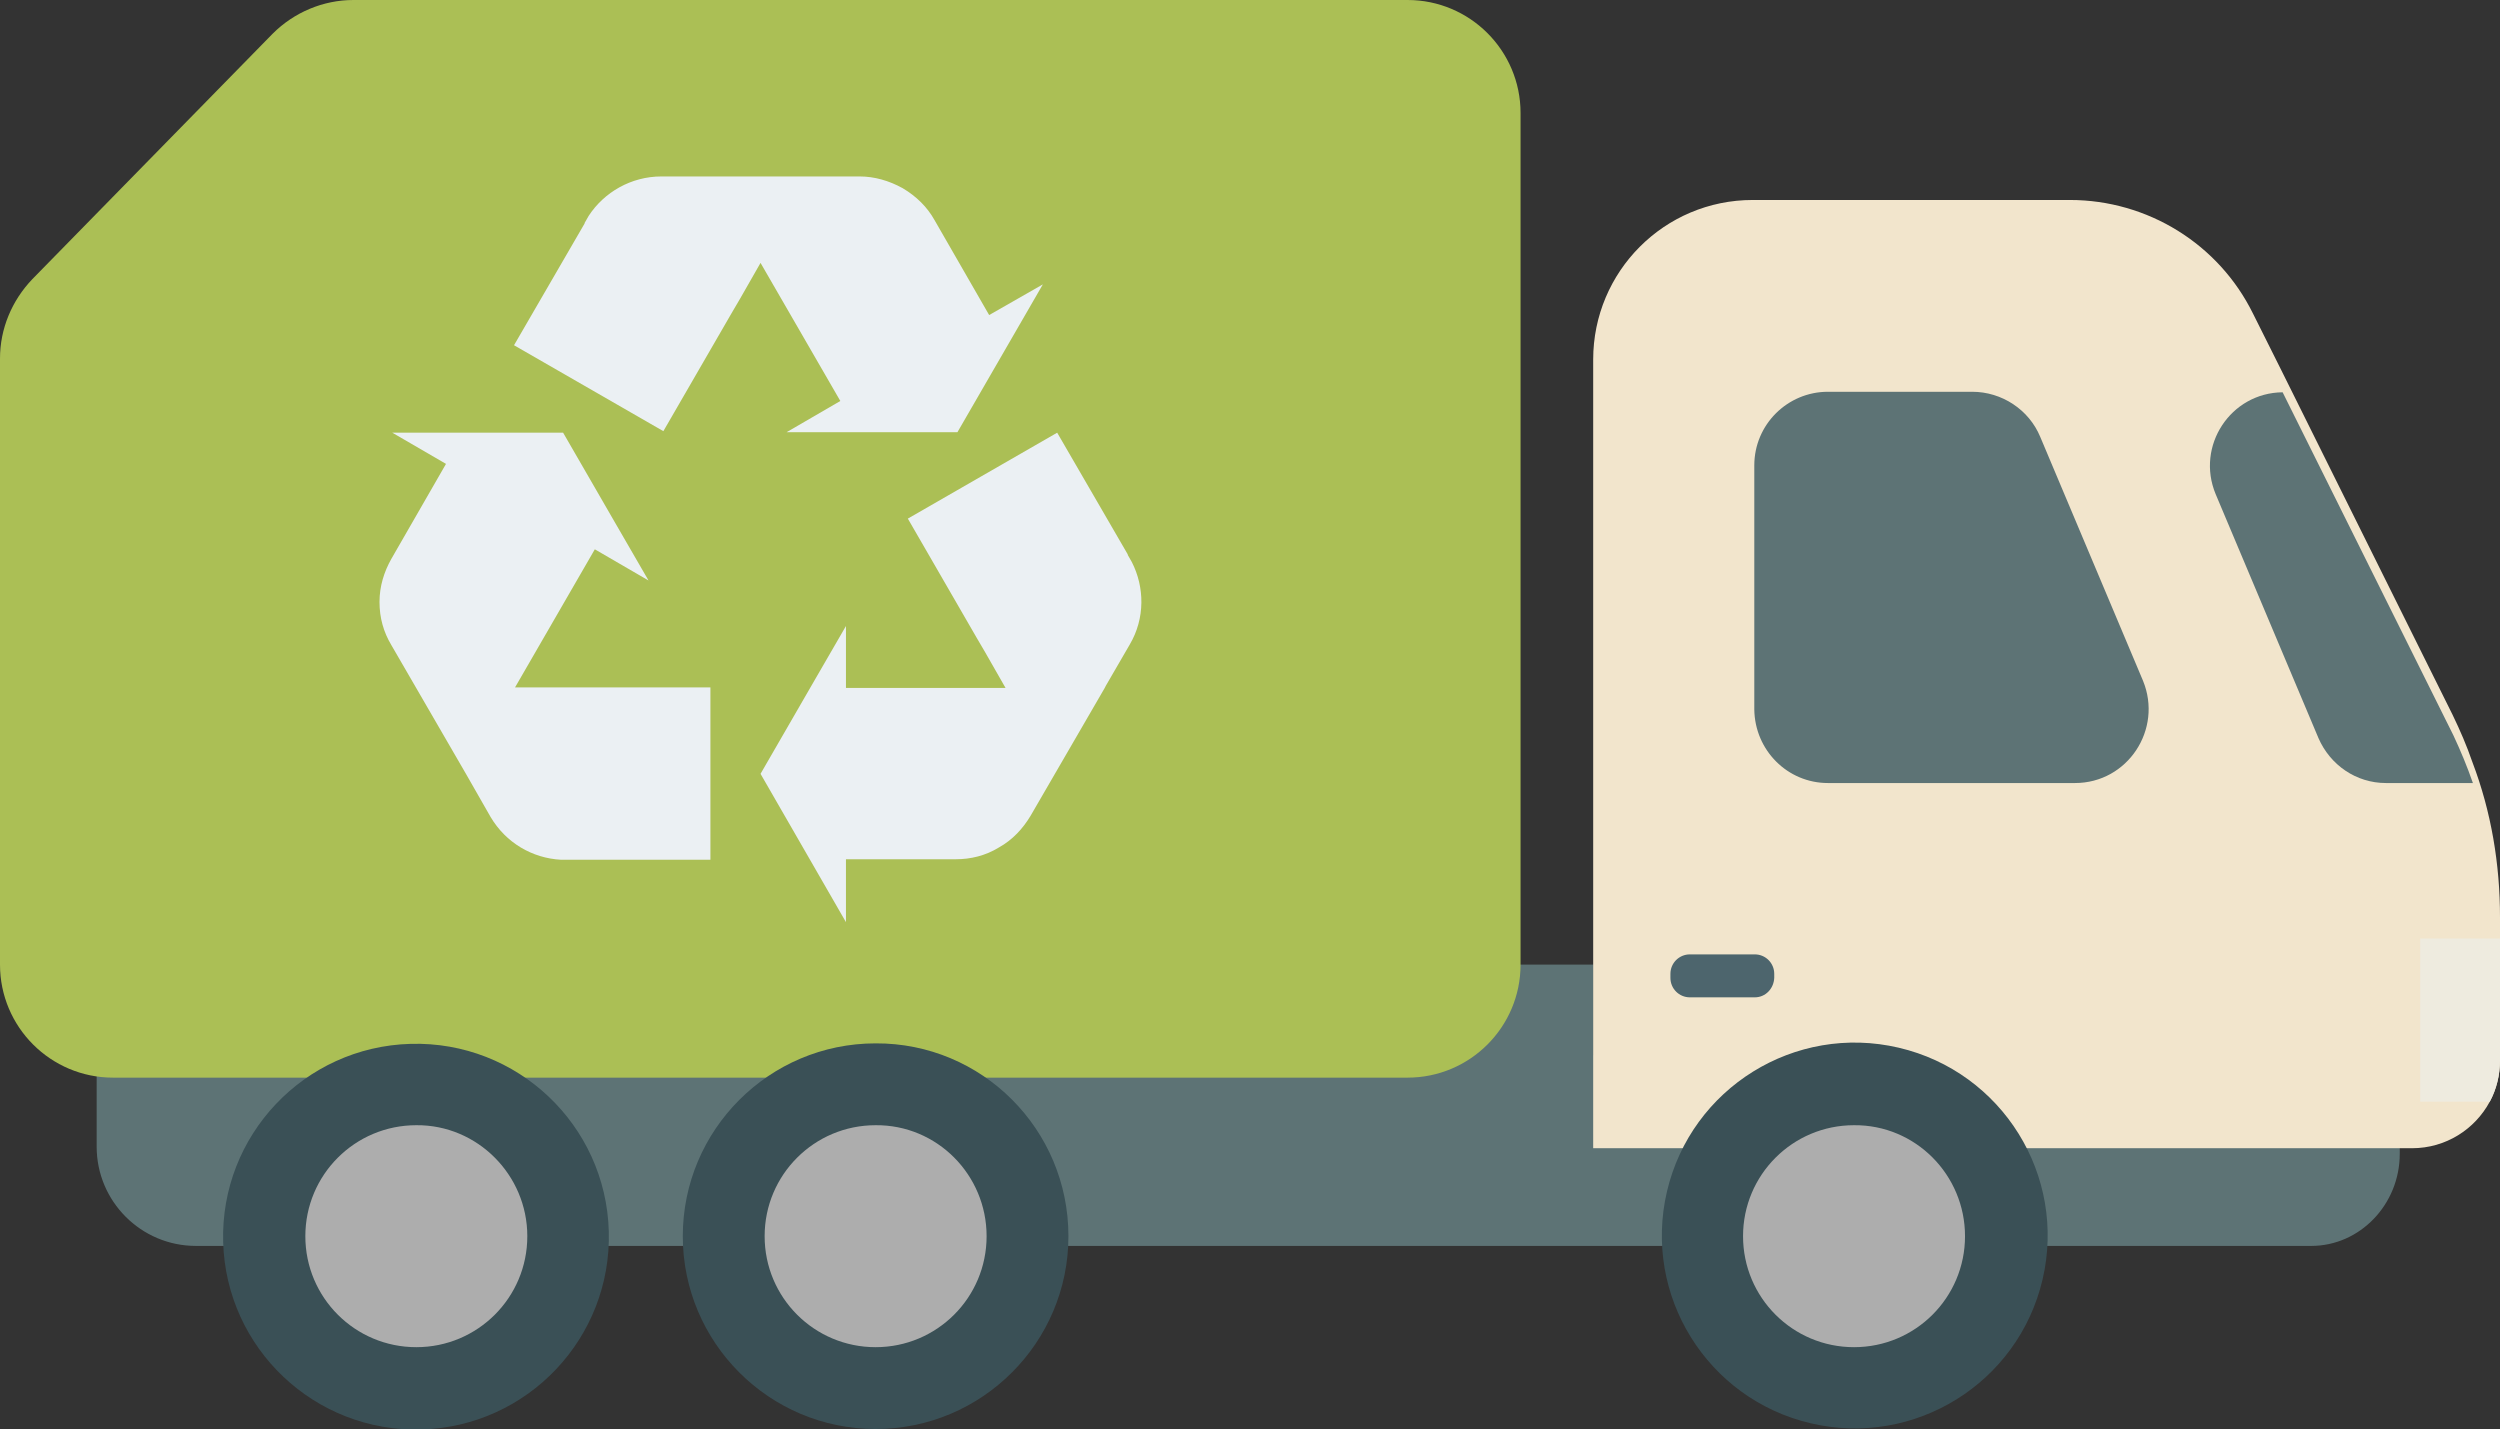 <?xml version="1.0" encoding="utf-8"?>
<!-- Generator: Adobe Illustrator 23.0.5, SVG Export Plug-In . SVG Version: 6.00 Build 0)  -->
<svg version="1.1" id="Layer_1" xmlns="http://www.w3.org/2000/svg" xmlns:xlink="http://www.w3.org/1999/xlink" x="0px" y="0px"
	 viewBox="0 0 488.8 279.4" style="enable-background:new 0 0 488.8 279.4;" xml:space="preserve">
<rect x="0" y="0" width="488.8" height="279.4" fill="#333333" stroke="none"/>
<style type="text/css">
	.st0{fill:#5D7375;}
	.st1{fill:#F2E5CC;}
	.st2{fill:#4D656D;}
	.st3{fill:#EEEBDF;}
	.st4{fill:#ABBF55;}
	.st5{fill:#3A5056;}
	.st6{fill:#ADADAD;}
	.st7{fill:#EBF0F3;}
</style>
<g>
	<rect x="271.3" y="188.6" class="st0" width="40.3" height="50.6"/>
	<path class="st0" d="M18.9,224.2c0,10.7,8.7,19.4,19.4,19.4h413.6c9.5,0,17.3-8.1,17.3-18v-19.3H18.9V224.2z"/>
	<path class="st1" d="M488.8,179.3v28c0,2.9-0.7,5.7-2,8.1c-2.9,5.4-8.6,9.1-15.2,9.1H311.5V70.3c0-17.2,13.9-31.2,31.2-31.2h62
		c15.2,0,29.1,8.6,35.8,22.2l5.6,11.2l33.4,67.2c1.5,3.1,2.8,6.1,3.9,9.3C487.1,158.7,488.8,169,488.8,179.3z"/>
	<path class="st0" d="M357.4,153.1h48.3c10.3,0,17.2-10.5,13.3-20l-20.1-47.7c-2.2-5.3-7.5-8.8-13.3-8.8h-28.2
		c-7.9,0-14.4,6.4-14.4,14.4v47.7C343.1,146.7,349.5,153.1,357.4,153.1z"/>
	<path class="st0" d="M483.5,153.1h-17c-5.8,0-10.9-3.5-13.2-8.8l-20.1-47.7c-3.9-9.4,2.9-19.8,13.1-19.9l33.4,67.1
		C481.1,146.8,482.4,149.9,483.5,153.1z"/>
	<path class="st2" d="M343.1,195h-12.7c-2.1,0-3.8-1.7-3.8-3.8v-0.8c0-2.1,1.7-3.8,3.8-3.8h12.7c2.1,0,3.8,1.7,3.8,3.8v0.8
		C346.8,193.3,345.2,195,343.1,195z"/>
	<path class="st3" d="M488.8,183.5v23.8c0,2.9-0.7,5.7-2,8.1h-13.6v-31.9H488.8z"/>
	<path class="st4" d="M22.1,210.7h253.1c12.2,0,22.1-9.9,22.1-22.1V22.1c0-12.2-9.9-22.1-22.1-22.1L69.1,0c-5.9,0-11.6,2.4-15.8,6.6
		l-47,48C2.3,58.8,0,64.3,0,70.1l0,118.5C0,200.8,9.9,210.7,22.1,210.7z"/>
	<g>
		<path class="st5" d="M208.9,241.7c0,20.8-16.9,37.7-37.7,37.7c-20.8,0-37.7-16.9-37.7-37.7s16.9-37.7,37.7-37.7
			C192,203.9,208.9,220.8,208.9,241.7z"/>
		<path class="st6" d="M192.9,241.7c0,12-9.7,21.7-21.7,21.7c-12,0-21.7-9.7-21.7-21.7c0-12,9.7-21.7,21.7-21.7
			C183.2,219.9,192.9,229.7,192.9,241.7z"/>
	</g>
	<g>
		
			<ellipse transform="matrix(1 -2.777640e-02 2.777640e-02 1 -6.681 2.353)" class="st5" cx="81.3" cy="241.7" rx="37.7" ry="37.7"/>
		<path class="st6" d="M103.1,241.7c0,12-9.7,21.7-21.7,21.7c-12,0-21.7-9.7-21.7-21.7c0-12,9.7-21.7,21.7-21.7
			C93.3,219.9,103.1,229.7,103.1,241.7z"/>
	</g>
	<g>
		
			<ellipse transform="matrix(0.228 -0.974 0.974 0.228 44.577 539.533)" class="st5" cx="362.5" cy="241.7" rx="37.7" ry="37.7"/>
		<path class="st6" d="M384.2,241.7c0,12-9.7,21.7-21.7,21.7c-12,0-21.7-9.7-21.7-21.7c0-12,9.7-21.7,21.7-21.7
			C374.5,219.9,384.2,229.7,384.2,241.7z"/>
	</g>
	<g>
		<path class="st7" d="M193.4,61.6L182.7,43c-1.4-2.5-3.5-4.6-6.2-6.2c-2.7-1.5-5.6-2.3-8.4-2.3H139h-9.7c0,0,0.1,0,0.1,0h-0.1
			c-5.9,0-11.2,3.1-14.2,7.7c0,0,0,0,0,0l-0.8,1.4c0,0,0,0.1,0,0.1l-13.8,23.8l29.2,16.8L143,61.3l1.7-2.9l4-7l15.6,27l-10.5,6.1
			h33.4l16.7-28.9L193.4,61.6z"/>
		<path class="st7" d="M220.9,126C220.9,126,220.8,126,220.9,126L220.9,126c3-5.1,2.9-11.2,0.4-16.1c0,0,0,0,0,0l-0.8-1.4
			c0,0,0-0.1,0-0.1l-13.8-23.8l-29.2,16.8l13.4,23.2l1.7,2.9l4,7l-31.2,0v-12.1l-7,12.1h0v0l-9.7,16.8l16.7,29V168h21.5v0
			c2.9,0,5.8-0.7,8.4-2.3c2.7-1.5,4.7-3.7,6.2-6.2l14.5-25l0.2-0.4L220.9,126z"/>
		<path class="st7" d="M108.8,134.4l-8.1,0h0l15.6-27l10.5,6.1l-7-12.1l0,0l0,0l-9.7-16.8l-19.4,0l0,0l0,0l-14,0l10.5,6.1
			l-10.7,18.6c-1.4,2.5-2.3,5.3-2.3,8.4c0,3.1,0.8,5.9,2.3,8.4l14.6,25.2l0.8,1.4l4,7c3,5.1,8.2,8.1,13.8,8.4c0,0,0,0,0,0h1.6
			c0,0,0.1,0,0.1,0l27.5,0v-33.7h-26.8H108.8z"/>
	</g>
</g>
</svg>

